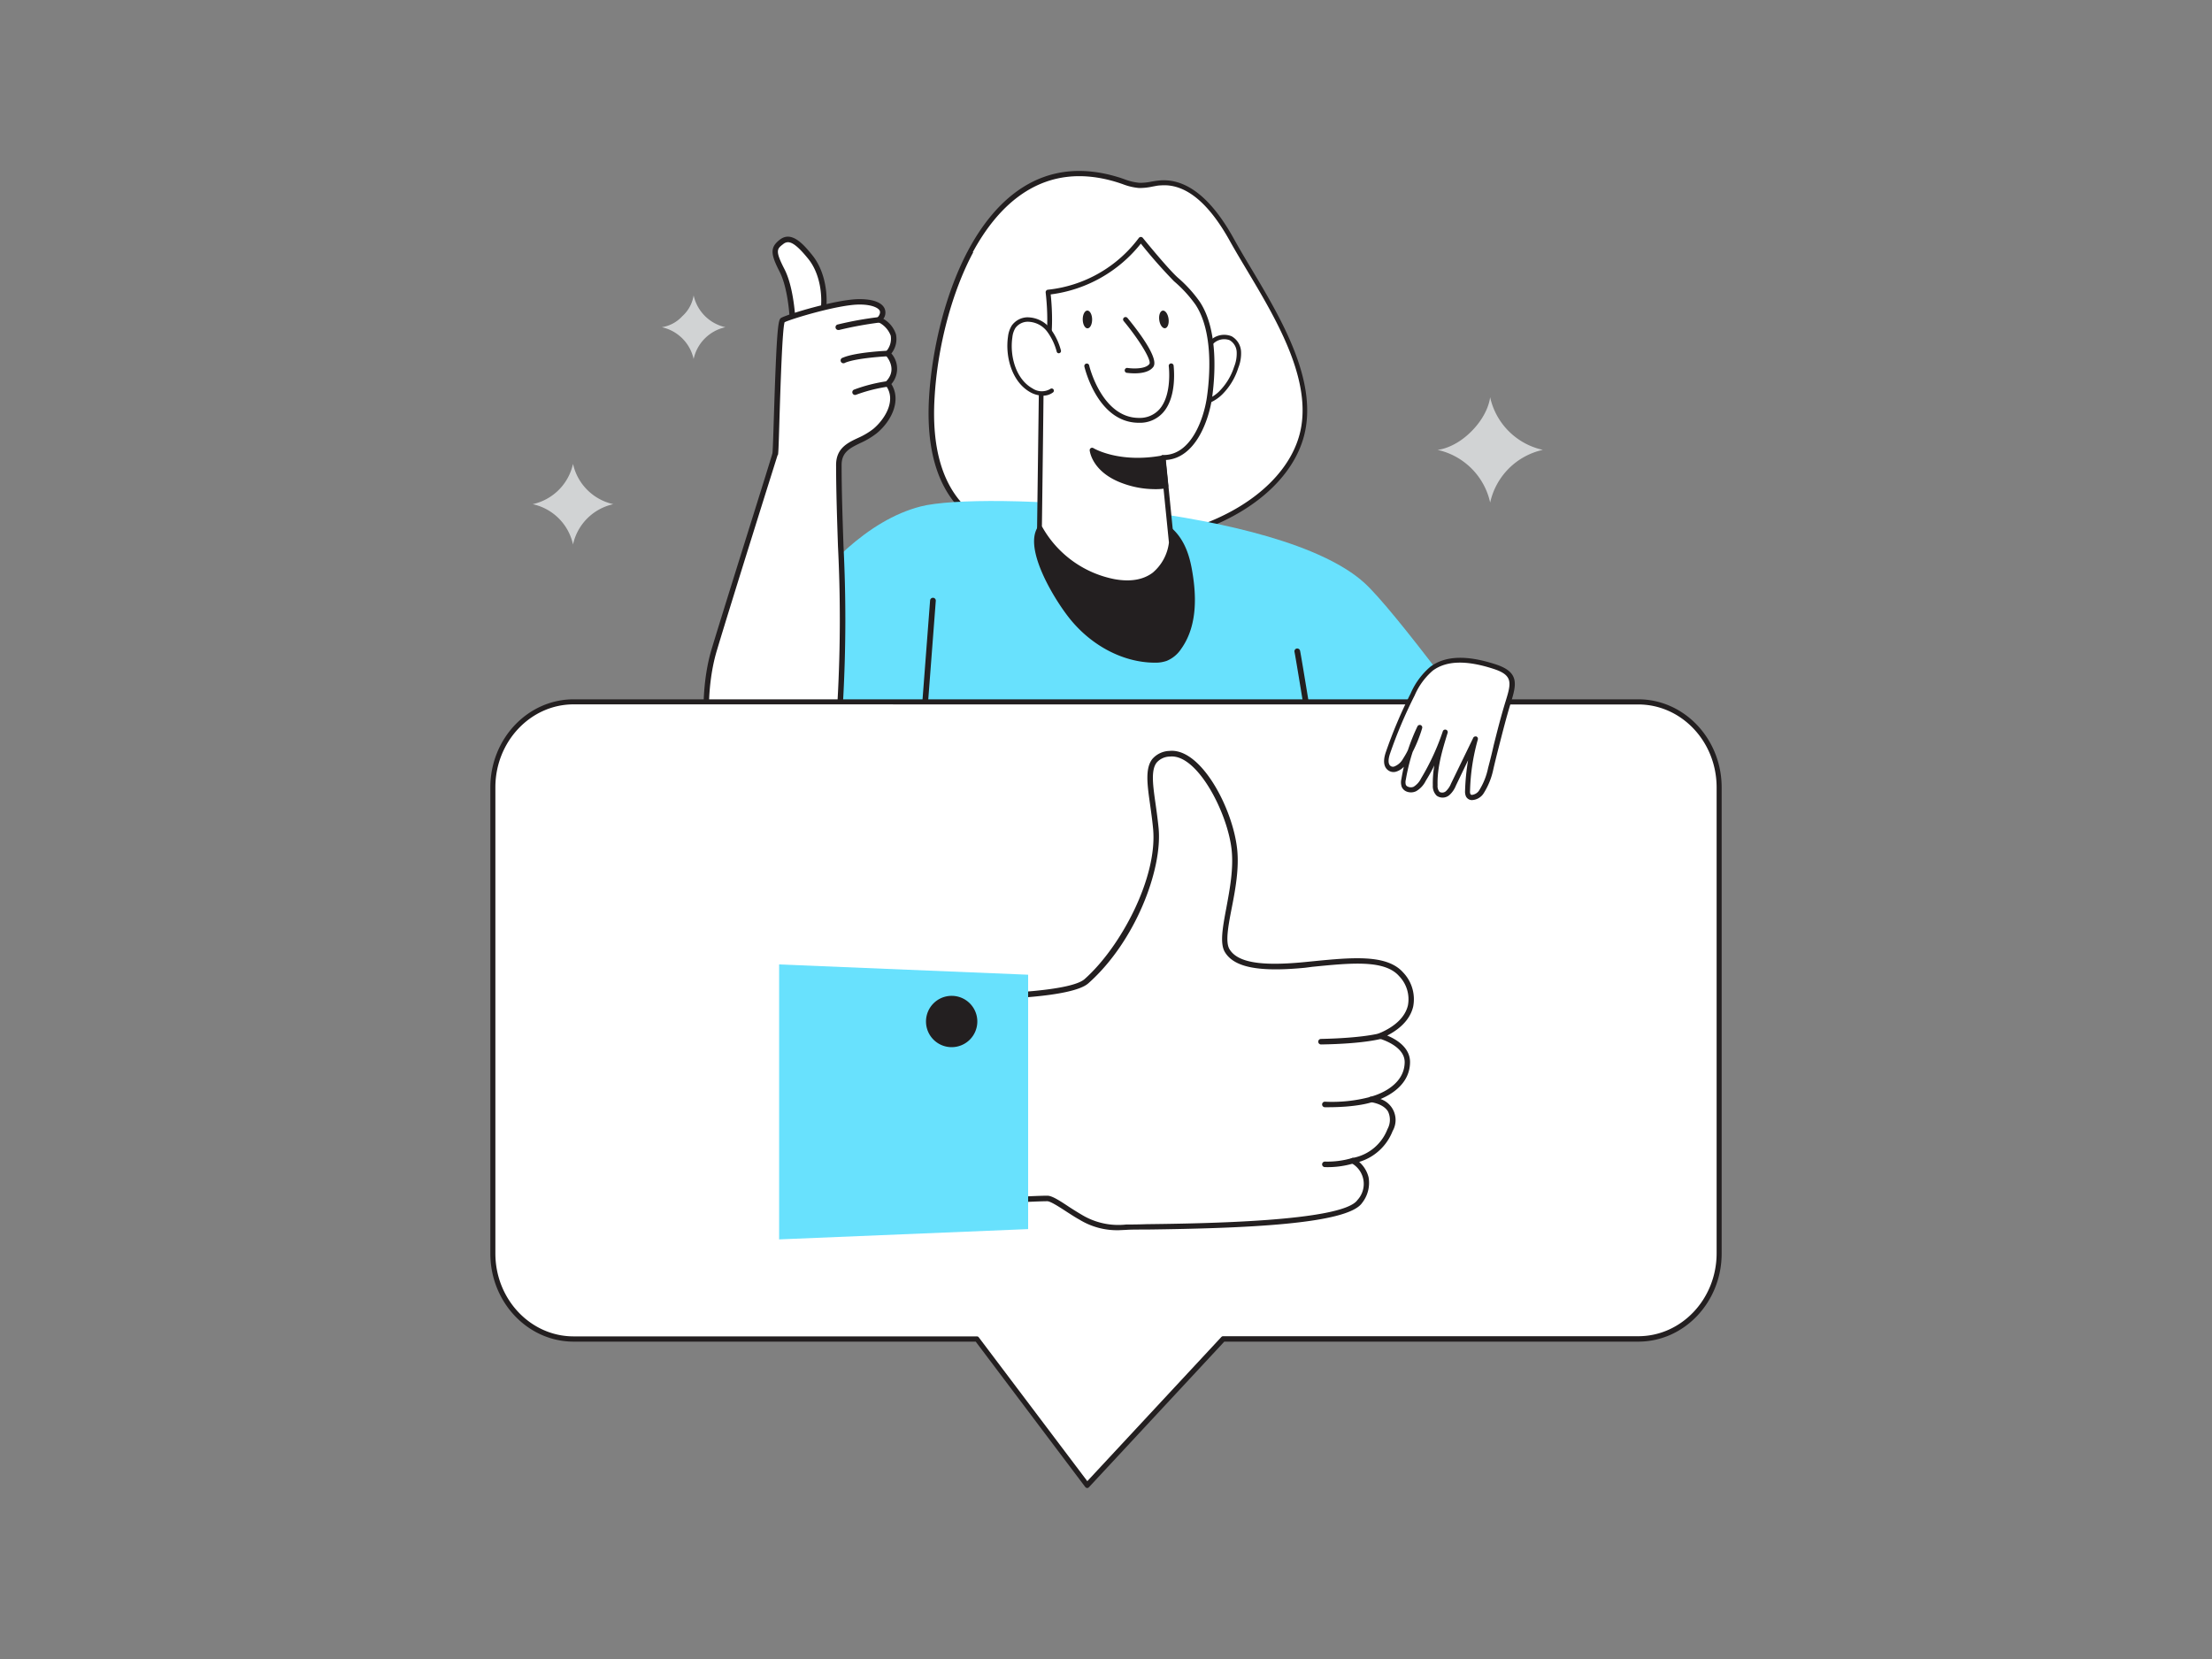 <svg xmlns="http://www.w3.org/2000/svg" viewBox="0 0 400 300"><rect x="0" y="0" width="400" height="300" fill="#808080" stroke="none"/><g id="_238_like_flatline" data-name="#238_like_flatline"><path d="M175.54,45.38c5.39-10,14.09-16.93,27-12.77a14,14,0,0,0,3.55.91,30.93,30.93,0,0,0,3.69-.44c5.82-.48,10.12,5.16,12.95,10.26,5.26,9.51,14.87,22.42,13,33.85-1.45,8.86-9.78,15-18.19,18.1A57.47,57.47,0,0,1,187.86,98c-5-.86-10.17-2.54-13.77-6.17-5-5.06-6-12.85-5.62-20C169,63.84,171.15,53.57,175.54,45.38Z" fill="#fff"/><path d="M197.57,99.33a57.52,57.52,0,0,1-9.79-.84c-6.31-1.08-10.89-3.14-14-6.3C169.41,87.8,167.47,81,168,71.88c.57-9.46,3.23-19.45,7.13-26.71,4.57-8.5,13.05-17.66,27.51-13l.69.24a10.29,10.29,0,0,0,2.74.65,10,10,0,0,0,2.14-.22c.48-.08,1-.17,1.49-.21,4.79-.41,9.31,3.13,13.39,10.49.94,1.7,2,3.5,3.15,5.41,5.11,8.55,11.47,19.19,9.9,28.74C234.89,85,228,91.9,217.67,95.72A57.64,57.64,0,0,1,197.57,99.33ZM176,45.6c-3.84,7.15-6.47,17-7,26.33-.53,8.82,1.32,15.42,5.48,19.62,3,3,7.41,5,13.52,6a56.9,56.9,0,0,0,29.42-2.72c10-3.71,16.69-10.35,17.9-17.75,1.51-9.21-4.75-19.7-9.78-28.13-1.14-1.91-2.22-3.71-3.17-5.42-3.89-7-8.1-10.39-12.51-10-.47,0-.93.12-1.41.2A11.33,11.33,0,0,1,206,34a10.71,10.71,0,0,1-3-.71l-.68-.23c-13.86-4.47-22,4.37-26.42,12.56Z" fill="#231f20"/><path d="M308.28,188.38s-51-73.39-61.58-83c-15.22-13.76-69.24-16.63-80.21-13.8-19.4,5-32.9,35.3-32.9,35.3l32.18,9.62c.07,24.89,2.56,51,2.56,51Z" fill="#68e1fd"/><path d="M143.31,59.17c.12-.34-.11-6.8-1.89-10.26s-1.53-4.06-.09-5.18,3,0,5.22,2.79,2.78,7.07,2.23,10.19Z" fill="#fff"/><path d="M143.31,59.67a.5.5,0,0,1-.48-.62c.07-.59-.18-6.66-1.85-9.91s-1.75-4.42.05-5.81c2.06-1.58,4.13.65,5.91,2.88,2.38,3,2.89,7.46,2.33,10.59a.52.52,0,0,1-.29.37l-5.46,2.45A.54.54,0,0,1,143.31,59.67Zm-.82-15.87a1.37,1.37,0,0,0-.85.33c-1.14.87-1.52,1.17.22,4.55,1.48,2.87,1.93,7.67,2,9.71l4.5-2c.44-2.89-.05-6.88-2.17-9.54C144.34,44.56,143.28,43.8,142.49,43.8Z" fill="#231f20"/><path d="M140.19,82.12c.23-.33.56-23.62,1.34-24.18s9.92-3.34,13.93-3.34,5,1.67,3.57,3.23c0,0,4.68,2.12,1.56,6.13,0,0,2.67,2.78,0,5.46,2.16,2.89,0,6.58-2.33,8.56-2.7,2.24-6.55,2.19-6.53,6.15.05,14.07,1.31,28.28.28,42.34-.67,9.14-6,22.29-15.49,20.06s-10.14-19.72-7.36-29S140.19,82.12,140.19,82.12Z" fill="#fff"/><path d="M138.62,147.28a10,10,0,0,1-2.22-.26,9.72,9.72,0,0,1-6.2-5c-3.68-6.36-3.66-17.52-1.52-24.63,2.76-9.14,11-35.18,11-35.44h0c.07-.41.16-3.39.26-6.53.5-15.82.76-17.54,1.26-17.9.83-.59,10.11-3.43,14.22-3.43,2.45,0,4.07.61,4.55,1.72a1.9,1.9,0,0,1-.23,1.85,4.94,4.94,0,0,1,2.28,2.81,4.2,4.2,0,0,1-.83,3.45,4.21,4.21,0,0,1,0,5.53c1.82,2.9.1,6.62-2.65,8.9a14.18,14.18,0,0,1-2.93,1.75c-1.92.93-3.43,1.67-3.42,4,0,4.85.18,9.81.34,14.61a265.26,265.26,0,0,1-.06,27.77c-.48,6.47-3.31,15.14-8.42,18.89A9.13,9.13,0,0,1,138.62,147.28Zm2-65c-.37,1.18-8.32,26.42-11,35.39-2.08,6.91-2.11,17.71,1.43,23.84a8.72,8.72,0,0,0,5.56,4.5,8,8,0,0,0,6.86-1.44c4.86-3.57,7.56-11.92,8-18.16a263.34,263.34,0,0,0,.06-27.67c-.16-4.8-.33-9.77-.34-14.64,0-3,2-4,4-4.92a13.1,13.1,0,0,0,2.73-1.62c2-1.67,4.29-5.15,2.25-7.87a.51.51,0,0,1,0-.66c2.29-2.28.09-4.66,0-4.76a.5.5,0,0,1,0-.65,3.43,3.43,0,0,0,.9-2.92,4.4,4.4,0,0,0-2.27-2.45.47.47,0,0,1-.28-.35.5.5,0,0,1,.12-.44c.25-.27.64-.8.44-1.27s-1.32-1.12-3.64-1.12c-3.85,0-12.45,2.63-13.56,3.2-.42,1.29-.74,11.58-.92,17.16C140.79,81.29,140.75,82.07,140.66,82.31Zm1.27-24.08Z" fill="#231f20"/><path d="M151.67,59.67a.5.5,0,0,1-.15-1A62.67,62.67,0,0,1,159,57.33a.5.5,0,0,1,.56.43.49.49,0,0,1-.43.56,66.27,66.27,0,0,0-7.27,1.32A.4.4,0,0,1,151.67,59.67Z" fill="#231f20"/><path d="M152.62,65.68a.5.5,0,0,1-.2-1c2.29-1,7.91-1.25,8.14-1.26a.5.5,0,0,1,.53.47.51.51,0,0,1-.48.53c-.05,0-5.67.28-7.79,1.18A.48.48,0,0,1,152.62,65.68Z" fill="#231f20"/><path d="M154.63,71.42a.5.5,0,0,1-.47-.31.51.51,0,0,1,.27-.65,28.64,28.64,0,0,1,6.09-1.54.5.5,0,0,1,.56.43.49.49,0,0,1-.43.56,28.22,28.22,0,0,0-5.83,1.47A.46.46,0,0,1,154.63,71.42Z" fill="#231f20"/><path d="M164.31,166.13h0a.51.51,0,0,1-.47-.55l4.35-57a.52.52,0,0,1,.56-.48.51.51,0,0,1,.47.56l-4.35,57A.51.51,0,0,1,164.31,166.13Z" fill="#231f20"/><path d="M193.8,111.61c3.61,4.49,9,7.69,14.81,7.78a5.94,5.94,0,0,0,2.22-.3,5.45,5.45,0,0,0,2.4-2c2.62-3.6,2.73-8.45,2.07-12.85-.47-3.09-1.37-6.33-3.71-8.4-2.75-2.43-6.74-2.66-10.41-2.76S189,91.91,187.64,96.43C186.37,100.56,191.38,108.6,193.8,111.61Z" fill="#231f20"/><path d="M208.83,119.83h-.23c-5.55-.09-11.21-3.06-15.14-7.94h0c-2.61-3.24-7.56-11.3-6.25-15.59s8.3-4,12.46-3.74l1.53.07c4.05.12,7.91.42,10.68,2.87s3.46,6.07,3.85,8.67c.85,5.62.13,10-2.14,13.17a5.75,5.75,0,0,1-2.6,2.16A6,6,0,0,1,208.83,119.83Zm-12.57-26.5c-3.52,0-7.37.51-8.2,3.23-1.21,3.91,3.67,11.78,6.08,14.78h0c3.77,4.68,9.18,7.52,14.47,7.61a5.77,5.77,0,0,0,2.07-.27,5,5,0,0,0,2.2-1.86c2.12-2.92,2.79-7.14,2-12.52-.37-2.47-1.14-6-3.56-8.14s-6.25-2.54-10.13-2.65c-.45,0-1,0-1.54-.07C198.63,93.39,197.46,93.33,196.26,93.33Z" fill="#231f20"/><path d="M217.16,65.39A9.28,9.28,0,0,1,219,62a3.17,3.17,0,0,1,3.54-.84A3,3,0,0,1,224,63.56a6.83,6.83,0,0,1-.48,2.88,11.47,11.47,0,0,1-2.81,4.61A6.66,6.66,0,0,1,215.81,73" fill="#fff"/><path d="M216.19,73.39h-.41a.41.41,0,0,1-.37-.43.39.39,0,0,1,.43-.37,6.26,6.26,0,0,0,4.63-1.82,11,11,0,0,0,2.7-4.45,6.36,6.36,0,0,0,.46-2.71,2.6,2.6,0,0,0-1.27-2.09,2.8,2.8,0,0,0-3.08.76,9.28,9.28,0,0,0-1.75,3.26.39.39,0,0,1-.51.23.4.4,0,0,1-.24-.51,9.72,9.72,0,0,1,1.94-3.54,3.57,3.57,0,0,1,4-.91,3.37,3.37,0,0,1,1.7,2.72,7,7,0,0,1-.5,3A11.69,11.69,0,0,1,221,71.34,7.11,7.11,0,0,1,216.19,73.39Z" fill="#231f20"/><path d="M210.29,82.73l1.55,15.42s-.75,8.77-10.39,7A19.5,19.5,0,0,1,188,95.29l.36-27.67c-.06-1.13,2.29-5,1.18-14.78a23.91,23.91,0,0,0,16.77-9.54s4.47,5.52,6.35,7.23a23.45,23.45,0,0,1,4,4.31c3,4.5,2.87,11.84,2.15,17C218.11,76.08,215.65,82.84,210.29,82.73Z" fill="#fff"/><path d="M203.86,105.87a14,14,0,0,1-2.49-.24,20.12,20.12,0,0,1-13.83-10.15.46.46,0,0,1,0-.2s.36-27.49.36-27.66a5.87,5.87,0,0,1,.31-1.45c.56-1.92,1.71-5.92.88-13.28a.44.44,0,0,1,.1-.33.4.4,0,0,1,.3-.17,23.59,23.59,0,0,0,16.43-9.34.47.47,0,0,1,.36-.2.47.47,0,0,1,.38.17s4.47,5.51,6.31,7.17a23.62,23.62,0,0,1,4,4.4c3.46,5.24,2.7,13.83,2.22,17.28-.58,4.13-3,11-8.37,11.31l1.49,14.93a9.2,9.2,0,0,1-3.26,6.15A8.26,8.26,0,0,1,203.86,105.87ZM188.41,95.18a19.21,19.21,0,0,0,13.13,9.55c2.88.52,5.21.12,6.93-1.19a8.44,8.44,0,0,0,2.91-5.43l-1.54-15.33a.48.48,0,0,1,.12-.36.47.47,0,0,1,.34-.14h.12c5,0,7.29-6.61,7.84-10.54.48-3.35,1.22-11.66-2.07-16.64a23.18,23.18,0,0,0-3.89-4.24,90.3,90.3,0,0,1-6-6.81A24.8,24.8,0,0,1,190,53.24c.75,7.25-.4,11.24-1,13.18a5.8,5.8,0,0,0-.27,1.18S188.77,67.63,188.41,95.18Z" fill="#231f20"/><path d="M210.82,87.8A13.72,13.72,0,0,1,203.3,87c-5.49-1.93-5.81-5.68-5.81-5.68s4.62,2.9,12.8,1.38Z" fill="#231f20"/><path d="M208.59,88.45a16.85,16.85,0,0,1-5.44-1c-5.69-2-6.08-5.89-6.1-6a.44.44,0,0,1,.68-.41s4.59,2.79,12.48,1.32a.47.47,0,0,1,.35.08.41.41,0,0,1,.17.31l.52,5a.45.45,0,0,1-.15.46.42.42,0,0,1-.32.11h0A11.43,11.43,0,0,1,208.59,88.45Zm-10.43-6.26c.44,1.15,1.7,3.16,5.29,4.42a14.16,14.16,0,0,0,6.89.81l-.43-4.17C203.89,84.26,199.86,83,198.16,82.19Z" fill="#231f20"/><path d="M203.55,57.77s5.7,6.91,4.65,8.32-4.43.88-4.43.88" fill="#fff"/><path d="M205.18,67.51a11.21,11.21,0,0,1-1.48-.1.45.45,0,0,1,.14-.88c.87.14,3.28.27,4-.71.45-.6-1.72-4.23-4.65-7.77a.44.44,0,0,1,.06-.62.46.46,0,0,1,.63.06c1.78,2.16,5.8,7.34,4.67,8.86C207.84,67.31,206.33,67.51,205.18,67.51Z" fill="#231f20"/><ellipse cx="210.47" cy="57.77" rx="0.85" ry="1.61" transform="translate(-5.8 28.41) rotate(-7.62)" fill="#231f20"/><ellipse cx="196.64" cy="57.77" rx="0.85" ry="1.61" transform="translate(-0.66 2.3) rotate(-0.67)" fill="#231f20"/><path d="M191.47,63.48a11,11,0,0,0-1.73-3.67,4.89,4.89,0,0,0-4-2,3.18,3.18,0,0,0-2.45,1.31,4.52,4.52,0,0,0-.62,1.84c-.51,3.43.64,7.9,3.87,9.67a3.42,3.42,0,0,0,3.64,0" fill="#fff"/><path d="M188.58,71.55a4.86,4.86,0,0,1-2.23-.6c-3.38-1.86-4.6-6.47-4.07-10.08a4.81,4.81,0,0,1,.68-2,3.57,3.57,0,0,1,2.75-1.49,5.32,5.32,0,0,1,4.34,2.19,11.26,11.26,0,0,1,1.8,3.8.4.4,0,0,1-.27.49.38.38,0,0,1-.49-.26,10.66,10.66,0,0,0-1.66-3.54,4.46,4.46,0,0,0-3.67-1.88,2.79,2.79,0,0,0-2.14,1.13,4,4,0,0,0-.55,1.68c-.5,3.33.6,7.58,3.66,9.26a3,3,0,0,0,3.2.08.41.41,0,0,1,.56.07.4.4,0,0,1-.07.56A3,3,0,0,1,188.58,71.55Z" fill="#231f20"/><path d="M244.9,181.8a.52.52,0,0,1-.51-.43c-3.43-21.41-10-62.22-10.3-63.46a.52.52,0,0,1,.37-.63.53.53,0,0,1,.63.38c.39,1.59,9.91,61,10.32,63.54a.52.52,0,0,1-.43.59Z" fill="#231f20"/><path d="M296.26,126.91H103.73c-8.07,0-14.61,6.94-14.61,15.48v84.29c0,8.55,6.54,15.47,14.61,15.47h72.91l20,26.47,24.6-26.47h75.07c8.07,0,14.62-6.92,14.62-15.47V142.39C310.88,133.85,304.33,126.91,296.26,126.91Z" fill="#fff"/><path d="M196.59,269.08h0a.5.5,0,0,1-.34-.18l-19.81-26.29H103.73c-8.31,0-15.06-7.15-15.06-15.93V142.39c0-8.78,6.75-15.93,15.06-15.93H296.26c8.31,0,15.07,7.15,15.07,15.93v84.29c0,8.78-6.76,15.93-15.07,15.93H221.39l-24.47,26.32A.44.44,0,0,1,196.59,269.08ZM103.73,127.37c-7.8,0-14.15,6.74-14.15,15v84.29c0,8.28,6.35,15,14.15,15h72.91a.43.43,0,0,1,.36.18l19.62,26,24.24-26.07a.44.44,0,0,1,.33-.14h75.07c7.81,0,14.16-6.74,14.16-15V142.39c0-8.28-6.35-15-14.16-15Z" fill="#231f20"/><path d="M254.52,192.16c-.1,5.21-6.56,6.67-6.56,6.67s5.47.56,3.44,5.54a8.89,8.89,0,0,1-6.74,5.52s4.59,2.6,1.26,7.39-36.67,4.46-42.2,4.65a13.31,13.31,0,0,1-8.34-1.85c-1.78-1-4.87-3.36-6-3.36-3.13,0-15.81.84-15.81.84l3-37.37s16.79,0,19.88-2.76c8.12-7.2,13.29-20.11,12.55-27.68s-2.84-12.91,2.51-13.46,11,10.33,11.7,17.34-2.95,15.5-1.29,18.27,6.45,3.32,14,2.58,14.47-1.65,17.44,1.73,2.81,8.37-3.84,11.14C249.56,187.35,254.59,188.66,254.52,192.16Z" fill="#fff"/><path d="M202.33,222.46a13,13,0,0,1-7.18-1.94c-.65-.35-1.43-.86-2.27-1.4-1.23-.8-2.91-1.9-3.49-1.9-3.08,0-15.65.83-15.78.84a.53.53,0,0,1-.39-.15.52.52,0,0,1-.14-.39l3-37.37a.5.5,0,0,1,.5-.46c4.62,0,17.13-.49,19.55-2.64,6.55-5.8,13.25-18.42,12.38-27.25-.14-1.49-.34-2.86-.52-4.19-.53-3.72-.95-6.65.39-8.36a4.25,4.25,0,0,1,3.09-1.46c5.67-.59,11.46,10.34,12.25,17.79.37,3.52-.34,7.34-1,10.7s-1.14,6.11-.39,7.36c1.44,2.39,5.61,3.11,13.54,2.34l1.31-.13c7.29-.72,13.59-1.34,16.55,2a7,7,0,0,1,1.82,6.16c-.35,1.52-1.47,3.59-4.7,5.25,1.6.66,4.18,2.15,4.13,4.88-.07,3.81-3.31,5.75-5.34,6.6a4,4,0,0,1,2.19,5.79,9.38,9.38,0,0,1-6.05,5.58,5.44,5.44,0,0,1,1.7,2.77,5.85,5.85,0,0,1-1.18,4.66c-2.66,3.84-21.19,4.58-39,4.8-1.63,0-2.89,0-3.64.06Zm-12.94-6.24c.81,0,2.07.78,4,2.07.81.52,1.58,1,2.18,1.35a12.8,12.8,0,0,0,8.09,1.79c.75,0,2,0,3.66-.06,9.69-.12,35.43-.44,38.15-4.37a4.28,4.28,0,0,0-1.1-6.67.5.5,0,0,1-.24-.54.48.48,0,0,1,.43-.39,8.34,8.34,0,0,0,6.34-5.22A3.48,3.48,0,0,0,251,201c-.86-1.44-3.08-1.69-3.11-1.69a.49.49,0,0,1-.44-.47.51.51,0,0,1,.38-.52c.07,0,6.09-1.44,6.18-6.19h0c.06-3.06-4.54-4.3-4.58-4.32a.49.49,0,0,1-.07-.94c2.95-1.23,4.76-3,5.24-5.08a6,6,0,0,0-1.59-5.27c-2.62-3-8.68-2.39-15.7-1.69L236,175c-8.36.81-12.83-.06-14.5-2.83-.94-1.57-.41-4.43.27-8.05.61-3.3,1.31-7,.95-10.42-.71-6.72-6.23-17.4-11.15-16.89a3.26,3.26,0,0,0-2.4,1.08c-1.08,1.37-.69,4.12-.19,7.6.18,1.28.38,2.73.53,4.23.73,7.49-4.2,20.56-12.71,28.1-2.94,2.61-17,2.87-19.76,2.89L174.12,217C176.67,216.86,186.62,216.22,189.39,216.22Z" fill="#231f20"/><path d="M238.88,188.87a.5.5,0,0,1,0-1c7.59-.16,10.52-1,10.55-1a.5.5,0,0,1,.29,1c-.13,0-3.06.88-10.82,1Z" fill="#231f20"/><path d="M240.15,200.22h-.57a.5.5,0,1,1,0-1h0a26.8,26.8,0,0,0,8.2-.86.5.5,0,0,1,.63.31.48.48,0,0,1-.3.63C248,199.34,245.5,200.22,240.15,200.22Z" fill="#231f20"/><path d="M239.58,211.05a.5.5,0,0,1-.5-.5.51.51,0,0,1,.5-.5,15.67,15.67,0,0,0,4.9-.63.5.5,0,0,1,.35.94A16.39,16.39,0,0,1,239.58,211.05Z" fill="#231f20"/><polygon points="185.92 222.26 140.89 224.12 140.89 174.4 185.92 176.26 185.92 222.26" fill="#68e1fd"/><circle cx="172.1" cy="184.73" r="4.2" fill="#231f20"/><path d="M172.1,189.36a4.64,4.64,0,1,1,4.63-4.63A4.64,4.64,0,0,1,172.1,189.36Zm0-8.39a3.76,3.76,0,1,0,3.75,3.76A3.77,3.77,0,0,0,172.1,181Z" fill="#231f20"/><path d="M269.46,71.82A12.5,12.5,0,0,0,279,81.35a12.5,12.5,0,0,0-9.53,9.53,12.5,12.5,0,0,0-9.53-9.53s3-.18,6.16-3.37S269.46,71.82,269.46,71.82Z" fill="#d1d3d4"/><path d="M103.62,83.88a9.57,9.57,0,0,0,7.29,7.29,9.54,9.54,0,0,0-7.29,7.29,9.54,9.54,0,0,0-7.29-7.29,9.57,9.57,0,0,0,7.29-7.29Z" fill="#d1d3d4"/><path d="M125.43,53.41a7.55,7.55,0,0,0,5.75,5.76,7.51,7.51,0,0,0-5.75,5.75,7.55,7.55,0,0,0-5.75-5.75,6.35,6.35,0,0,0,3.71-2A6.39,6.39,0,0,0,125.43,53.41Z" fill="#d1d3d4"/><path d="M205.94,76.45c-7.39,0-9.75-9.75-9.85-10.17a.45.45,0,0,1,.34-.53.44.44,0,0,1,.53.33c0,.09,2.29,9.49,9,9.49A4.74,4.74,0,0,0,209.67,74c2.31-2.63,1.69-7.73,1.68-7.78a.44.44,0,0,1,.38-.5.46.46,0,0,1,.5.38c0,.23.69,5.55-1.89,8.48A5.58,5.58,0,0,1,205.94,76.45Z" fill="#231f20"/><path d="M270.29,120.55c-3.76-1.22-8.22-2-11.39.38a12.74,12.74,0,0,0-3.42,4.66A84.53,84.53,0,0,0,251,136.16c-.32,1-.54,2.2.28,2.76,1,.69,2.25-.41,2.88-1.44a24.21,24.21,0,0,0,2.64-5.9,35.67,35.67,0,0,0-3,9.34,2,2,0,0,0,0,1.2,1.47,1.47,0,0,0,2,.53A4.05,4.05,0,0,0,257.4,141a43.3,43.3,0,0,0,4-8.66c-1,3.15-2,6.38-1.86,9.68a2,2,0,0,0,.53,1.53,1.44,1.44,0,0,0,1.73-.13,4.16,4.16,0,0,0,1-1.53l4-8.25a38.57,38.57,0,0,0-1.43,9.42,1.49,1.49,0,0,0,.12.78c.44.83,1.75.26,2.3-.5a12.46,12.46,0,0,0,1.75-4.33c1.07-4,2-8.15,3.23-12.14C273.79,123.59,274.17,121.81,270.29,120.55Z" fill="#fff"/><path d="M266.21,144.68h-.11a1.21,1.21,0,0,1-1-.65,2.13,2.13,0,0,1-.17-1,40,40,0,0,1,.55-5.56l-2.21,4.6a4.56,4.56,0,0,1-1.17,1.7,1.86,1.86,0,0,1-2.3.12,2.41,2.41,0,0,1-.7-1.87,18.91,18.91,0,0,1,.27-3.61c-.48,1-1,1.9-1.56,2.81a4.38,4.38,0,0,1-1.72,1.85,2.15,2.15,0,0,1-1.67.09,1.61,1.61,0,0,1-.93-.84,2.52,2.52,0,0,1-.07-1.46c.12-.74.27-1.48.44-2.21a3.12,3.12,0,0,1-1.51.92,1.61,1.61,0,0,1-1.3-.26c-.58-.4-1.13-1.3-.45-3.29a84.69,84.69,0,0,1,4.49-10.62,13.23,13.23,0,0,1,3.56-4.83c2.69-2,6.54-2.15,11.8-.44h0c4.25,1.38,3.82,3.51,2.78,6.87-.82,2.64-1.51,5.39-2.18,8-.35,1.36-.69,2.72-1,4.07a13.08,13.08,0,0,1-1.82,4.48A2.66,2.66,0,0,1,266.21,144.68Zm.59-11.51a.45.45,0,0,1,.16,0,.46.46,0,0,1,.28.55,37.52,37.52,0,0,0-1.41,9.3,1.15,1.15,0,0,0,.06.55.3.3,0,0,0,.27.17,1.79,1.79,0,0,0,1.26-.72,12.28,12.28,0,0,0,1.68-4.17c.36-1.35.7-2.71,1-4.06.67-2.67,1.37-5.44,2.2-8.1,1-3.24,1.27-4.6-2.2-5.73h0c-4.94-1.61-8.53-1.51-11,.3a12.33,12.33,0,0,0-3.29,4.51,83,83,0,0,0-4.45,10.51c-.22.65-.5,1.81.11,2.24a.74.74,0,0,0,.6.11,3.09,3.09,0,0,0,1.64-1.42c.32-.51.62-1,.89-1.58a36.76,36.76,0,0,1,1.72-4.28.47.47,0,0,1,.58-.23.46.46,0,0,1,.27.56,25.05,25.05,0,0,1-1.72,4.3,35.3,35.3,0,0,0-1.23,5,1.75,1.75,0,0,0,0,.94.71.71,0,0,0,.41.35,1.28,1.28,0,0,0,1,0,3.65,3.65,0,0,0,1.34-1.5,43.23,43.23,0,0,0,3.95-8.57.46.46,0,0,1,.87.28c-.95,3.09-1.93,6.28-1.83,9.53a1.59,1.59,0,0,0,.36,1.19,1,1,0,0,0,1.15-.13,3.85,3.85,0,0,0,.92-1.37l4-8.24A.44.44,0,0,1,266.8,133.17Z" fill="#231f20"/></g></svg>